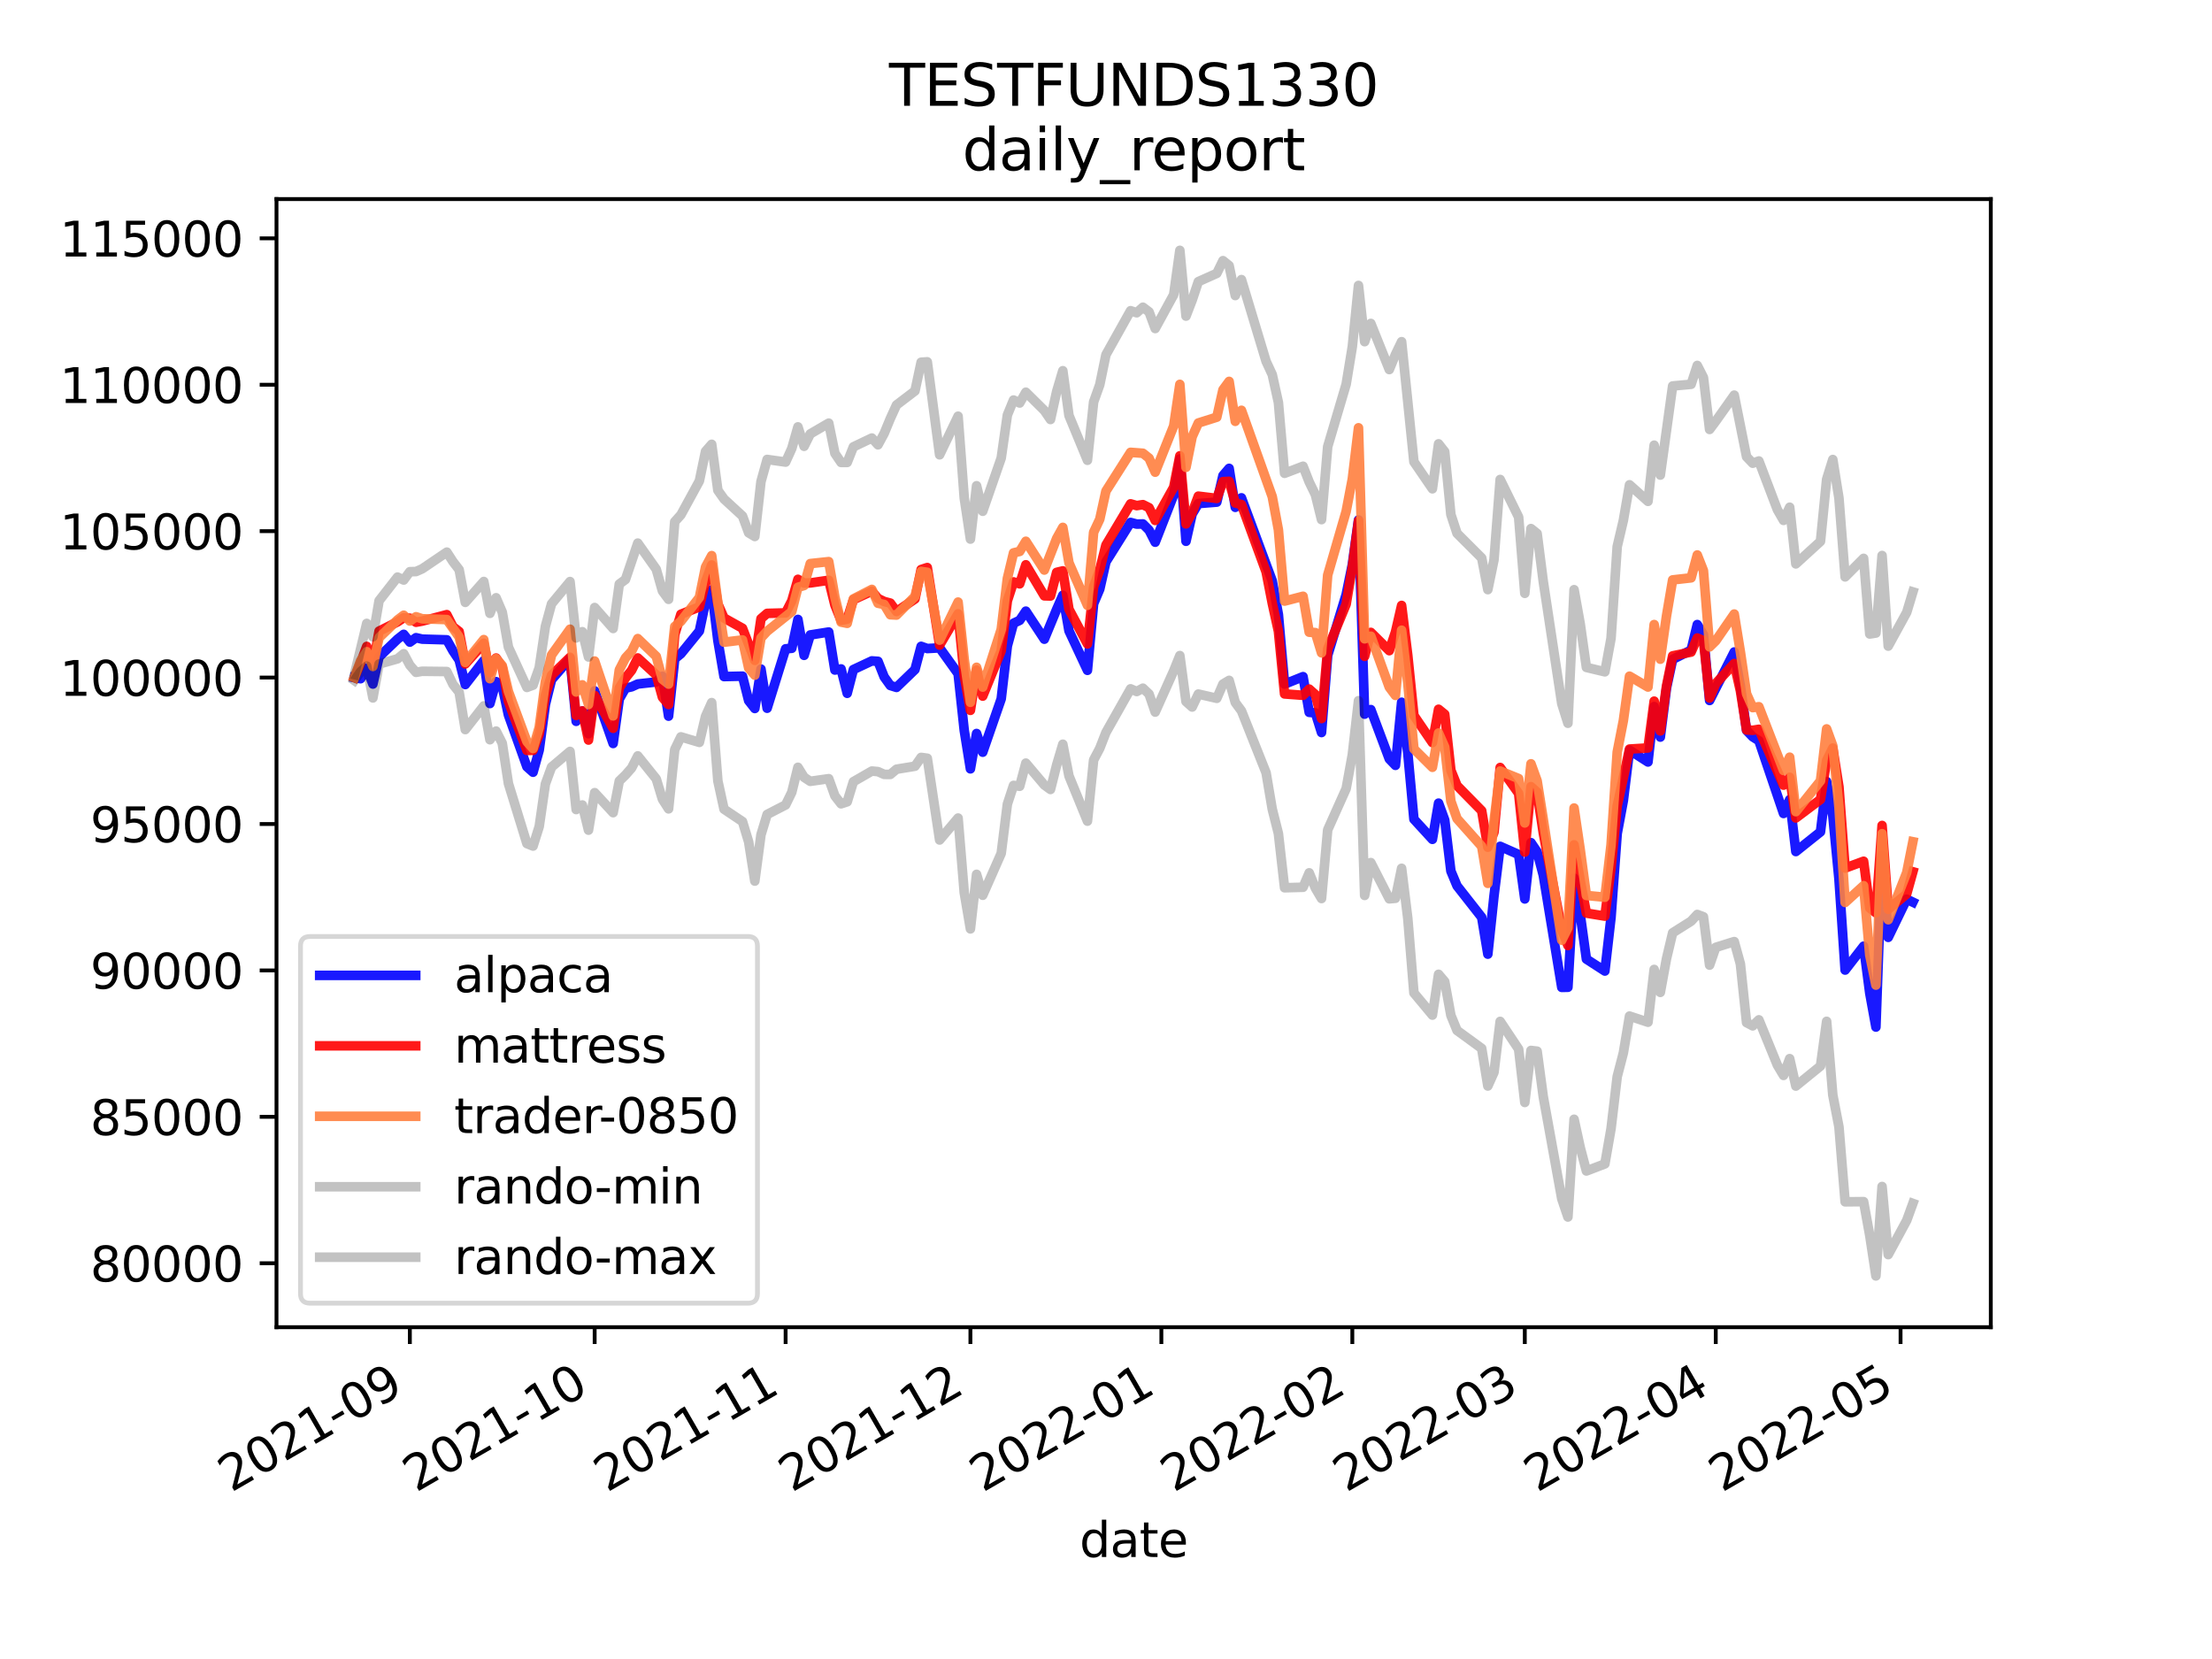 <?xml version="1.0" encoding="utf-8" standalone="no"?>
<!DOCTYPE svg PUBLIC "-//W3C//DTD SVG 1.1//EN"
  "http://www.w3.org/Graphics/SVG/1.1/DTD/svg11.dtd">
<svg height="345.6pt" version="1.1" viewBox="0 0 460.8 345.6" width="460.8pt" xmlns="http://www.w3.org/2000/svg" xmlns:xlink="http://www.w3.org/1999/xlink">
 <defs>
  <style type="text/css">*{stroke-linecap:butt;stroke-linejoin:round;}</style>
 </defs>
 <g id="figure_1">
  <g id="patch_1">
   <path d="M 0 345.6 
L 460.8 345.6 
L 460.8 0 
L 0 0 
z
" style="fill:#ffffff;"/>
  </g>
  <g id="axes_1">
   <g id="patch_2">
    <path d="M 57.6 276.48 
L 414.72 276.48 
L 414.72 41.472 
L 57.6 41.472 
z
" style="fill:#ffffff;"/>
   </g>
   <g id="matplotlib.axis_1">
    <g id="xtick_1">
     <g id="line2d_1">
      <defs>
       <path d="M 0 0 
L 0 3.5 
" id="m7f83bfa5eb" style="stroke:#000000;stroke-width:0.8;"/>
      </defs>
      <g>
       <use style="stroke:#000000;stroke-width:0.8;" x="85.382" xlink:href="#m7f83bfa5eb" y="276.48"/>
      </g>
     </g>
     <g id="text_1">
      <!-- 2021-09 -->
      <g transform="translate(48.157 310.952)rotate(-30)scale(0.1 -0.1)">
       <defs>
        <path d="M 1228 531 
L 3431 531 
L 3431 0 
L 469 0 
L 469 531 
Q 828 903 1448 1529 
Q 2069 2156 2228 2338 
Q 2531 2678 2651 2914 
Q 2772 3150 2772 3378 
Q 2772 3750 2511 3984 
Q 2250 4219 1831 4219 
Q 1534 4219 1204 4116 
Q 875 4013 500 3803 
L 500 4441 
Q 881 4594 1212 4672 
Q 1544 4750 1819 4750 
Q 2544 4750 2975 4387 
Q 3406 4025 3406 3419 
Q 3406 3131 3298 2873 
Q 3191 2616 2906 2266 
Q 2828 2175 2409 1742 
Q 1991 1309 1228 531 
z
" id="DejaVuSans-32" transform="scale(0.016)"/>
        <path d="M 2034 4250 
Q 1547 4250 1301 3770 
Q 1056 3291 1056 2328 
Q 1056 1369 1301 889 
Q 1547 409 2034 409 
Q 2525 409 2770 889 
Q 3016 1369 3016 2328 
Q 3016 3291 2770 3770 
Q 2525 4250 2034 4250 
z
M 2034 4750 
Q 2819 4750 3233 4129 
Q 3647 3509 3647 2328 
Q 3647 1150 3233 529 
Q 2819 -91 2034 -91 
Q 1250 -91 836 529 
Q 422 1150 422 2328 
Q 422 3509 836 4129 
Q 1250 4750 2034 4750 
z
" id="DejaVuSans-30" transform="scale(0.016)"/>
        <path d="M 794 531 
L 1825 531 
L 1825 4091 
L 703 3866 
L 703 4441 
L 1819 4666 
L 2450 4666 
L 2450 531 
L 3481 531 
L 3481 0 
L 794 0 
L 794 531 
z
" id="DejaVuSans-31" transform="scale(0.016)"/>
        <path d="M 313 2009 
L 1997 2009 
L 1997 1497 
L 313 1497 
L 313 2009 
z
" id="DejaVuSans-2d" transform="scale(0.016)"/>
        <path d="M 703 97 
L 703 672 
Q 941 559 1184 500 
Q 1428 441 1663 441 
Q 2288 441 2617 861 
Q 2947 1281 2994 2138 
Q 2813 1869 2534 1725 
Q 2256 1581 1919 1581 
Q 1219 1581 811 2004 
Q 403 2428 403 3163 
Q 403 3881 828 4315 
Q 1253 4750 1959 4750 
Q 2769 4750 3195 4129 
Q 3622 3509 3622 2328 
Q 3622 1225 3098 567 
Q 2575 -91 1691 -91 
Q 1453 -91 1209 -44 
Q 966 3 703 97 
z
M 1959 2075 
Q 2384 2075 2632 2365 
Q 2881 2656 2881 3163 
Q 2881 3666 2632 3958 
Q 2384 4250 1959 4250 
Q 1534 4250 1286 3958 
Q 1038 3666 1038 3163 
Q 1038 2656 1286 2365 
Q 1534 2075 1959 2075 
z
" id="DejaVuSans-39" transform="scale(0.016)"/>
       </defs>
       <use xlink:href="#DejaVuSans-32"/>
       <use x="63.623" xlink:href="#DejaVuSans-30"/>
       <use x="127.246" xlink:href="#DejaVuSans-32"/>
       <use x="190.869" xlink:href="#DejaVuSans-31"/>
       <use x="254.492" xlink:href="#DejaVuSans-2d"/>
       <use x="290.576" xlink:href="#DejaVuSans-30"/>
       <use x="354.199" xlink:href="#DejaVuSans-39"/>
      </g>
     </g>
    </g>
    <g id="xtick_2">
     <g id="line2d_2">
      <g>
       <use style="stroke:#000000;stroke-width:0.8;" x="123.878" xlink:href="#m7f83bfa5eb" y="276.48"/>
      </g>
     </g>
     <g id="text_2">
      <!-- 2021-10 -->
      <g transform="translate(86.653 310.952)rotate(-30)scale(0.1 -0.1)">
       <use xlink:href="#DejaVuSans-32"/>
       <use x="63.623" xlink:href="#DejaVuSans-30"/>
       <use x="127.246" xlink:href="#DejaVuSans-32"/>
       <use x="190.869" xlink:href="#DejaVuSans-31"/>
       <use x="254.492" xlink:href="#DejaVuSans-2d"/>
       <use x="290.576" xlink:href="#DejaVuSans-31"/>
       <use x="354.199" xlink:href="#DejaVuSans-30"/>
      </g>
     </g>
    </g>
    <g id="xtick_3">
     <g id="line2d_3">
      <g>
       <use style="stroke:#000000;stroke-width:0.8;" x="163.658" xlink:href="#m7f83bfa5eb" y="276.48"/>
      </g>
     </g>
     <g id="text_3">
      <!-- 2021-11 -->
      <g transform="translate(126.433 310.952)rotate(-30)scale(0.1 -0.1)">
       <use xlink:href="#DejaVuSans-32"/>
       <use x="63.623" xlink:href="#DejaVuSans-30"/>
       <use x="127.246" xlink:href="#DejaVuSans-32"/>
       <use x="190.869" xlink:href="#DejaVuSans-31"/>
       <use x="254.492" xlink:href="#DejaVuSans-2d"/>
       <use x="290.576" xlink:href="#DejaVuSans-31"/>
       <use x="354.199" xlink:href="#DejaVuSans-31"/>
      </g>
     </g>
    </g>
    <g id="xtick_4">
     <g id="line2d_4">
      <g>
       <use style="stroke:#000000;stroke-width:0.8;" x="202.155" xlink:href="#m7f83bfa5eb" y="276.48"/>
      </g>
     </g>
     <g id="text_4">
      <!-- 2021-12 -->
      <g transform="translate(164.93 310.952)rotate(-30)scale(0.1 -0.1)">
       <use xlink:href="#DejaVuSans-32"/>
       <use x="63.623" xlink:href="#DejaVuSans-30"/>
       <use x="127.246" xlink:href="#DejaVuSans-32"/>
       <use x="190.869" xlink:href="#DejaVuSans-31"/>
       <use x="254.492" xlink:href="#DejaVuSans-2d"/>
       <use x="290.576" xlink:href="#DejaVuSans-31"/>
       <use x="354.199" xlink:href="#DejaVuSans-32"/>
      </g>
     </g>
    </g>
    <g id="xtick_5">
     <g id="line2d_5">
      <g>
       <use style="stroke:#000000;stroke-width:0.8;" x="241.934" xlink:href="#m7f83bfa5eb" y="276.48"/>
      </g>
     </g>
     <g id="text_5">
      <!-- 2022-01 -->
      <g transform="translate(204.71 310.952)rotate(-30)scale(0.1 -0.1)">
       <use xlink:href="#DejaVuSans-32"/>
       <use x="63.623" xlink:href="#DejaVuSans-30"/>
       <use x="127.246" xlink:href="#DejaVuSans-32"/>
       <use x="190.869" xlink:href="#DejaVuSans-32"/>
       <use x="254.492" xlink:href="#DejaVuSans-2d"/>
       <use x="290.576" xlink:href="#DejaVuSans-30"/>
       <use x="354.199" xlink:href="#DejaVuSans-31"/>
      </g>
     </g>
    </g>
    <g id="xtick_6">
     <g id="line2d_6">
      <g>
       <use style="stroke:#000000;stroke-width:0.8;" x="281.714" xlink:href="#m7f83bfa5eb" y="276.48"/>
      </g>
     </g>
     <g id="text_6">
      <!-- 2022-02 -->
      <g transform="translate(244.489 310.952)rotate(-30)scale(0.1 -0.1)">
       <use xlink:href="#DejaVuSans-32"/>
       <use x="63.623" xlink:href="#DejaVuSans-30"/>
       <use x="127.246" xlink:href="#DejaVuSans-32"/>
       <use x="190.869" xlink:href="#DejaVuSans-32"/>
       <use x="254.492" xlink:href="#DejaVuSans-2d"/>
       <use x="290.576" xlink:href="#DejaVuSans-30"/>
       <use x="354.199" xlink:href="#DejaVuSans-32"/>
      </g>
     </g>
    </g>
    <g id="xtick_7">
     <g id="line2d_7">
      <g>
       <use style="stroke:#000000;stroke-width:0.8;" x="317.644" xlink:href="#m7f83bfa5eb" y="276.48"/>
      </g>
     </g>
     <g id="text_7">
      <!-- 2022-03 -->
      <g transform="translate(280.42 310.952)rotate(-30)scale(0.1 -0.1)">
       <defs>
        <path d="M 2597 2516 
Q 3050 2419 3304 2112 
Q 3559 1806 3559 1356 
Q 3559 666 3084 287 
Q 2609 -91 1734 -91 
Q 1441 -91 1130 -33 
Q 819 25 488 141 
L 488 750 
Q 750 597 1062 519 
Q 1375 441 1716 441 
Q 2309 441 2620 675 
Q 2931 909 2931 1356 
Q 2931 1769 2642 2001 
Q 2353 2234 1838 2234 
L 1294 2234 
L 1294 2753 
L 1863 2753 
Q 2328 2753 2575 2939 
Q 2822 3125 2822 3475 
Q 2822 3834 2567 4026 
Q 2313 4219 1838 4219 
Q 1578 4219 1281 4162 
Q 984 4106 628 3988 
L 628 4550 
Q 988 4650 1302 4700 
Q 1616 4750 1894 4750 
Q 2613 4750 3031 4423 
Q 3450 4097 3450 3541 
Q 3450 3153 3228 2886 
Q 3006 2619 2597 2516 
z
" id="DejaVuSans-33" transform="scale(0.016)"/>
       </defs>
       <use xlink:href="#DejaVuSans-32"/>
       <use x="63.623" xlink:href="#DejaVuSans-30"/>
       <use x="127.246" xlink:href="#DejaVuSans-32"/>
       <use x="190.869" xlink:href="#DejaVuSans-32"/>
       <use x="254.492" xlink:href="#DejaVuSans-2d"/>
       <use x="290.576" xlink:href="#DejaVuSans-30"/>
       <use x="354.199" xlink:href="#DejaVuSans-33"/>
      </g>
     </g>
    </g>
    <g id="xtick_8">
     <g id="line2d_8">
      <g>
       <use style="stroke:#000000;stroke-width:0.8;" x="357.424" xlink:href="#m7f83bfa5eb" y="276.48"/>
      </g>
     </g>
     <g id="text_8">
      <!-- 2022-04 -->
      <g transform="translate(320.199 310.952)rotate(-30)scale(0.1 -0.1)">
       <defs>
        <path d="M 2419 4116 
L 825 1625 
L 2419 1625 
L 2419 4116 
z
M 2253 4666 
L 3047 4666 
L 3047 1625 
L 3713 1625 
L 3713 1100 
L 3047 1100 
L 3047 0 
L 2419 0 
L 2419 1100 
L 313 1100 
L 313 1709 
L 2253 4666 
z
" id="DejaVuSans-34" transform="scale(0.016)"/>
       </defs>
       <use xlink:href="#DejaVuSans-32"/>
       <use x="63.623" xlink:href="#DejaVuSans-30"/>
       <use x="127.246" xlink:href="#DejaVuSans-32"/>
       <use x="190.869" xlink:href="#DejaVuSans-32"/>
       <use x="254.492" xlink:href="#DejaVuSans-2d"/>
       <use x="290.576" xlink:href="#DejaVuSans-30"/>
       <use x="354.199" xlink:href="#DejaVuSans-34"/>
      </g>
     </g>
    </g>
    <g id="xtick_9">
     <g id="line2d_9">
      <g>
       <use style="stroke:#000000;stroke-width:0.8;" x="395.921" xlink:href="#m7f83bfa5eb" y="276.48"/>
      </g>
     </g>
     <g id="text_9">
      <!-- 2022-05 -->
      <g transform="translate(358.696 310.952)rotate(-30)scale(0.1 -0.1)">
       <defs>
        <path d="M 691 4666 
L 3169 4666 
L 3169 4134 
L 1269 4134 
L 1269 2991 
Q 1406 3038 1543 3061 
Q 1681 3084 1819 3084 
Q 2600 3084 3056 2656 
Q 3513 2228 3513 1497 
Q 3513 744 3044 326 
Q 2575 -91 1722 -91 
Q 1428 -91 1123 -41 
Q 819 9 494 109 
L 494 744 
Q 775 591 1075 516 
Q 1375 441 1709 441 
Q 2250 441 2565 725 
Q 2881 1009 2881 1497 
Q 2881 1984 2565 2268 
Q 2250 2553 1709 2553 
Q 1456 2553 1204 2497 
Q 953 2441 691 2322 
L 691 4666 
z
" id="DejaVuSans-35" transform="scale(0.016)"/>
       </defs>
       <use xlink:href="#DejaVuSans-32"/>
       <use x="63.623" xlink:href="#DejaVuSans-30"/>
       <use x="127.246" xlink:href="#DejaVuSans-32"/>
       <use x="190.869" xlink:href="#DejaVuSans-32"/>
       <use x="254.492" xlink:href="#DejaVuSans-2d"/>
       <use x="290.576" xlink:href="#DejaVuSans-30"/>
       <use x="354.199" xlink:href="#DejaVuSans-35"/>
      </g>
     </g>
    </g>
    <g id="text_10">
     <!-- date -->
     <g transform="translate(224.885 324.351)scale(0.1 -0.1)">
      <defs>
       <path d="M 2906 2969 
L 2906 4863 
L 3481 4863 
L 3481 0 
L 2906 0 
L 2906 525 
Q 2725 213 2448 61 
Q 2172 -91 1784 -91 
Q 1150 -91 751 415 
Q 353 922 353 1747 
Q 353 2572 751 3078 
Q 1150 3584 1784 3584 
Q 2172 3584 2448 3432 
Q 2725 3281 2906 2969 
z
M 947 1747 
Q 947 1113 1208 752 
Q 1469 391 1925 391 
Q 2381 391 2643 752 
Q 2906 1113 2906 1747 
Q 2906 2381 2643 2742 
Q 2381 3103 1925 3103 
Q 1469 3103 1208 2742 
Q 947 2381 947 1747 
z
" id="DejaVuSans-64" transform="scale(0.016)"/>
       <path d="M 2194 1759 
Q 1497 1759 1228 1600 
Q 959 1441 959 1056 
Q 959 750 1161 570 
Q 1363 391 1709 391 
Q 2188 391 2477 730 
Q 2766 1069 2766 1631 
L 2766 1759 
L 2194 1759 
z
M 3341 1997 
L 3341 0 
L 2766 0 
L 2766 531 
Q 2569 213 2275 61 
Q 1981 -91 1556 -91 
Q 1019 -91 701 211 
Q 384 513 384 1019 
Q 384 1609 779 1909 
Q 1175 2209 1959 2209 
L 2766 2209 
L 2766 2266 
Q 2766 2663 2505 2880 
Q 2244 3097 1772 3097 
Q 1472 3097 1187 3025 
Q 903 2953 641 2809 
L 641 3341 
Q 956 3463 1253 3523 
Q 1550 3584 1831 3584 
Q 2591 3584 2966 3190 
Q 3341 2797 3341 1997 
z
" id="DejaVuSans-61" transform="scale(0.016)"/>
       <path d="M 1172 4494 
L 1172 3500 
L 2356 3500 
L 2356 3053 
L 1172 3053 
L 1172 1153 
Q 1172 725 1289 603 
Q 1406 481 1766 481 
L 2356 481 
L 2356 0 
L 1766 0 
Q 1100 0 847 248 
Q 594 497 594 1153 
L 594 3053 
L 172 3053 
L 172 3500 
L 594 3500 
L 594 4494 
L 1172 4494 
z
" id="DejaVuSans-74" transform="scale(0.016)"/>
       <path d="M 3597 1894 
L 3597 1613 
L 953 1613 
Q 991 1019 1311 708 
Q 1631 397 2203 397 
Q 2534 397 2845 478 
Q 3156 559 3463 722 
L 3463 178 
Q 3153 47 2828 -22 
Q 2503 -91 2169 -91 
Q 1331 -91 842 396 
Q 353 884 353 1716 
Q 353 2575 817 3079 
Q 1281 3584 2069 3584 
Q 2775 3584 3186 3129 
Q 3597 2675 3597 1894 
z
M 3022 2063 
Q 3016 2534 2758 2815 
Q 2500 3097 2075 3097 
Q 1594 3097 1305 2825 
Q 1016 2553 972 2059 
L 3022 2063 
z
" id="DejaVuSans-65" transform="scale(0.016)"/>
      </defs>
      <use xlink:href="#DejaVuSans-64"/>
      <use x="63.477" xlink:href="#DejaVuSans-61"/>
      <use x="124.756" xlink:href="#DejaVuSans-74"/>
      <use x="163.965" xlink:href="#DejaVuSans-65"/>
     </g>
    </g>
   </g>
   <g id="matplotlib.axis_2">
    <g id="ytick_1">
     <g id="line2d_10">
      <defs>
       <path d="M 0 0 
L -3.5 0 
" id="m929c449057" style="stroke:#000000;stroke-width:0.8;"/>
      </defs>
      <g>
       <use style="stroke:#000000;stroke-width:0.8;" x="57.6" xlink:href="#m929c449057" y="263.158"/>
      </g>
     </g>
     <g id="text_11">
      <!-- 80000 -->
      <g transform="translate(18.788 266.957)scale(0.1 -0.1)">
       <defs>
        <path d="M 2034 2216 
Q 1584 2216 1326 1975 
Q 1069 1734 1069 1313 
Q 1069 891 1326 650 
Q 1584 409 2034 409 
Q 2484 409 2743 651 
Q 3003 894 3003 1313 
Q 3003 1734 2745 1975 
Q 2488 2216 2034 2216 
z
M 1403 2484 
Q 997 2584 770 2862 
Q 544 3141 544 3541 
Q 544 4100 942 4425 
Q 1341 4750 2034 4750 
Q 2731 4750 3128 4425 
Q 3525 4100 3525 3541 
Q 3525 3141 3298 2862 
Q 3072 2584 2669 2484 
Q 3125 2378 3379 2068 
Q 3634 1759 3634 1313 
Q 3634 634 3220 271 
Q 2806 -91 2034 -91 
Q 1263 -91 848 271 
Q 434 634 434 1313 
Q 434 1759 690 2068 
Q 947 2378 1403 2484 
z
M 1172 3481 
Q 1172 3119 1398 2916 
Q 1625 2713 2034 2713 
Q 2441 2713 2670 2916 
Q 2900 3119 2900 3481 
Q 2900 3844 2670 4047 
Q 2441 4250 2034 4250 
Q 1625 4250 1398 4047 
Q 1172 3844 1172 3481 
z
" id="DejaVuSans-38" transform="scale(0.016)"/>
       </defs>
       <use xlink:href="#DejaVuSans-38"/>
       <use x="63.623" xlink:href="#DejaVuSans-30"/>
       <use x="127.246" xlink:href="#DejaVuSans-30"/>
       <use x="190.869" xlink:href="#DejaVuSans-30"/>
       <use x="254.492" xlink:href="#DejaVuSans-30"/>
      </g>
     </g>
    </g>
    <g id="ytick_2">
     <g id="line2d_11">
      <g>
       <use style="stroke:#000000;stroke-width:0.8;" x="57.6" xlink:href="#m929c449057" y="232.656"/>
      </g>
     </g>
     <g id="text_12">
      <!-- 85000 -->
      <g transform="translate(18.788 236.455)scale(0.1 -0.1)">
       <use xlink:href="#DejaVuSans-38"/>
       <use x="63.623" xlink:href="#DejaVuSans-35"/>
       <use x="127.246" xlink:href="#DejaVuSans-30"/>
       <use x="190.869" xlink:href="#DejaVuSans-30"/>
       <use x="254.492" xlink:href="#DejaVuSans-30"/>
      </g>
     </g>
    </g>
    <g id="ytick_3">
     <g id="line2d_12">
      <g>
       <use style="stroke:#000000;stroke-width:0.8;" x="57.6" xlink:href="#m929c449057" y="202.154"/>
      </g>
     </g>
     <g id="text_13">
      <!-- 90000 -->
      <g transform="translate(18.788 205.954)scale(0.1 -0.1)">
       <use xlink:href="#DejaVuSans-39"/>
       <use x="63.623" xlink:href="#DejaVuSans-30"/>
       <use x="127.246" xlink:href="#DejaVuSans-30"/>
       <use x="190.869" xlink:href="#DejaVuSans-30"/>
       <use x="254.492" xlink:href="#DejaVuSans-30"/>
      </g>
     </g>
    </g>
    <g id="ytick_4">
     <g id="line2d_13">
      <g>
       <use style="stroke:#000000;stroke-width:0.8;" x="57.6" xlink:href="#m929c449057" y="171.652"/>
      </g>
     </g>
     <g id="text_14">
      <!-- 95000 -->
      <g transform="translate(18.788 175.452)scale(0.1 -0.1)">
       <use xlink:href="#DejaVuSans-39"/>
       <use x="63.623" xlink:href="#DejaVuSans-35"/>
       <use x="127.246" xlink:href="#DejaVuSans-30"/>
       <use x="190.869" xlink:href="#DejaVuSans-30"/>
       <use x="254.492" xlink:href="#DejaVuSans-30"/>
      </g>
     </g>
    </g>
    <g id="ytick_5">
     <g id="line2d_14">
      <g>
       <use style="stroke:#000000;stroke-width:0.8;" x="57.6" xlink:href="#m929c449057" y="141.151"/>
      </g>
     </g>
     <g id="text_15">
      <!-- 100000 -->
      <g transform="translate(12.425 144.95)scale(0.1 -0.1)">
       <use xlink:href="#DejaVuSans-31"/>
       <use x="63.623" xlink:href="#DejaVuSans-30"/>
       <use x="127.246" xlink:href="#DejaVuSans-30"/>
       <use x="190.869" xlink:href="#DejaVuSans-30"/>
       <use x="254.492" xlink:href="#DejaVuSans-30"/>
       <use x="318.115" xlink:href="#DejaVuSans-30"/>
      </g>
     </g>
    </g>
    <g id="ytick_6">
     <g id="line2d_15">
      <g>
       <use style="stroke:#000000;stroke-width:0.8;" x="57.6" xlink:href="#m929c449057" y="110.649"/>
      </g>
     </g>
     <g id="text_16">
      <!-- 105000 -->
      <g transform="translate(12.425 114.448)scale(0.1 -0.1)">
       <use xlink:href="#DejaVuSans-31"/>
       <use x="63.623" xlink:href="#DejaVuSans-30"/>
       <use x="127.246" xlink:href="#DejaVuSans-35"/>
       <use x="190.869" xlink:href="#DejaVuSans-30"/>
       <use x="254.492" xlink:href="#DejaVuSans-30"/>
       <use x="318.115" xlink:href="#DejaVuSans-30"/>
      </g>
     </g>
    </g>
    <g id="ytick_7">
     <g id="line2d_16">
      <g>
       <use style="stroke:#000000;stroke-width:0.8;" x="57.6" xlink:href="#m929c449057" y="80.147"/>
      </g>
     </g>
     <g id="text_17">
      <!-- 110000 -->
      <g transform="translate(12.425 83.946)scale(0.1 -0.1)">
       <use xlink:href="#DejaVuSans-31"/>
       <use x="63.623" xlink:href="#DejaVuSans-31"/>
       <use x="127.246" xlink:href="#DejaVuSans-30"/>
       <use x="190.869" xlink:href="#DejaVuSans-30"/>
       <use x="254.492" xlink:href="#DejaVuSans-30"/>
       <use x="318.115" xlink:href="#DejaVuSans-30"/>
      </g>
     </g>
    </g>
    <g id="ytick_8">
     <g id="line2d_17">
      <g>
       <use style="stroke:#000000;stroke-width:0.8;" x="57.6" xlink:href="#m929c449057" y="49.645"/>
      </g>
     </g>
     <g id="text_18">
      <!-- 115000 -->
      <g transform="translate(12.425 53.444)scale(0.1 -0.1)">
       <use xlink:href="#DejaVuSans-31"/>
       <use x="63.623" xlink:href="#DejaVuSans-31"/>
       <use x="127.246" xlink:href="#DejaVuSans-35"/>
       <use x="190.869" xlink:href="#DejaVuSans-30"/>
       <use x="254.492" xlink:href="#DejaVuSans-30"/>
       <use x="318.115" xlink:href="#DejaVuSans-30"/>
      </g>
     </g>
    </g>
   </g>
   <g id="line2d_18">
    <path clip-path="url(#p1eee1569ca)" d="M 73.833 141.151 
L 75.116 141.386 
L 76.399 139.198 
L 77.682 142.492 
L 78.966 136.84 
L 82.815 133.148 
L 84.098 132.145 
L 85.382 133.766 
L 86.665 132.842 
L 87.948 133.142 
L 93.081 133.288 
L 94.364 135.592 
L 95.647 137.499 
L 96.931 142.6 
L 100.78 137.631 
L 102.064 146.559 
L 103.347 141.997 
L 104.63 142.991 
L 105.913 148.934 
L 109.763 159.725 
L 111.046 160.868 
L 112.329 156.255 
L 113.613 146.754 
L 114.896 141.601 
L 118.745 137.162 
L 120.029 150.265 
L 121.312 148.114 
L 122.595 152.852 
L 123.878 143.916 
L 127.728 154.881 
L 129.011 145.614 
L 130.294 143.362 
L 131.578 143.078 
L 132.861 142.492 
L 136.71 142.064 
L 137.994 140.881 
L 139.277 149.187 
L 140.56 137.239 
L 141.843 136.191 
L 145.693 131.453 
L 146.976 125.406 
L 148.259 122.89 
L 149.543 133.436 
L 150.826 140.94 
L 154.676 140.855 
L 155.959 145.958 
L 157.242 147.59 
L 158.525 139.38 
L 159.808 147.537 
L 163.658 135.161 
L 164.941 135.051 
L 166.225 129.039 
L 167.508 136.518 
L 168.791 132.273 
L 172.641 131.659 
L 173.924 139.578 
L 175.207 139.348 
L 176.49 144.428 
L 177.774 139.483 
L 181.623 137.678 
L 182.906 137.768 
L 184.19 141.018 
L 185.473 142.8 
L 186.756 143.199 
L 190.606 139.482 
L 191.889 134.645 
L 193.172 135.102 
L 195.739 134.965 
L 199.588 140.335 
L 200.871 152.18 
L 202.155 160.163 
L 203.438 152.802 
L 204.721 156.695 
L 208.571 145.581 
L 209.854 134.557 
L 211.137 129.837 
L 212.42 129.226 
L 213.704 127.314 
L 217.553 133.154 
L 220.12 126.937 
L 221.403 124.001 
L 222.686 131.409 
L 226.536 139.638 
L 227.819 125.761 
L 229.102 122.719 
L 230.386 117.033 
L 235.518 108.835 
L 236.802 109.18 
L 238.085 109.147 
L 239.368 110.439 
L 240.651 112.954 
L 244.501 103.111 
L 245.784 95.603 
L 247.067 112.758 
L 248.351 107.072 
L 249.634 104.907 
L 253.483 104.597 
L 254.767 99.068 
L 256.05 97.57 
L 257.333 105.684 
L 258.616 103.707 
L 265.032 121.006 
L 266.316 128.037 
L 267.599 142.509 
L 271.449 140.958 
L 272.732 148.393 
L 274.015 148.501 
L 275.298 152.598 
L 276.581 136.537 
L 280.431 123.847 
L 281.714 117.606 
L 282.998 108.313 
L 284.281 148.772 
L 285.564 147.82 
L 289.414 158.097 
L 290.697 159.436 
L 291.98 146.292 
L 293.263 156.817 
L 294.546 170.657 
L 298.396 174.848 
L 299.679 167.31 
L 300.963 170.831 
L 302.246 181.456 
L 303.529 184.541 
L 308.662 191.083 
L 309.945 198.765 
L 311.228 186.645 
L 312.512 176.309 
L 316.361 178.015 
L 317.644 187.266 
L 318.928 175.54 
L 320.211 177.443 
L 321.494 182.333 
L 325.344 205.693 
L 326.627 205.664 
L 327.91 182.936 
L 329.193 190.502 
L 330.477 199.796 
L 334.326 202.283 
L 335.61 191.096 
L 336.893 173.652 
L 338.176 166.764 
L 339.459 156.271 
L 343.309 158.734 
L 344.592 147.19 
L 345.875 153.546 
L 347.158 143.353 
L 348.442 137.363 
L 352.291 135.418 
L 353.575 130.109 
L 354.858 132.206 
L 356.141 145.925 
L 361.274 135.817 
L 362.557 142.925 
L 363.84 152.146 
L 365.124 153.49 
L 366.407 154.3 
L 371.54 169.46 
L 372.823 166.577 
L 374.106 177.393 
L 379.239 173.292 
L 380.522 162.807 
L 381.805 169.934 
L 383.089 183.129 
L 384.372 202.08 
L 388.222 197.108 
L 389.505 206.902 
L 390.788 213.955 
L 392.071 178.153 
L 393.354 195.268 
L 397.204 187.312 
L 398.487 187.935 
L 398.487 187.935 
" style="fill:none;stroke:#0000ff;stroke-linecap:square;stroke-opacity:0.9;stroke-width:2;"/>
   </g>
   <g id="line2d_19">
    <path clip-path="url(#p1eee1569ca)" d="M 73.833 141.151 
L 75.116 138.126 
L 76.399 134.657 
L 77.682 138.57 
L 78.966 131.475 
L 82.815 129.542 
L 84.098 128.695 
L 85.382 128.782 
L 86.665 129.623 
L 87.948 129.389 
L 93.081 128.041 
L 94.364 130.574 
L 95.647 131.557 
L 96.931 138.309 
L 100.78 134.015 
L 102.064 140.119 
L 103.347 137.08 
L 104.63 138.934 
L 105.913 146.156 
L 109.763 156.329 
L 111.046 156.31 
L 112.329 152.933 
L 113.613 144.85 
L 114.896 140.671 
L 118.745 136.923 
L 120.029 149.03 
L 121.312 148.095 
L 122.595 154.165 
L 123.878 144.881 
L 127.728 151.713 
L 129.011 143.339 
L 130.294 141.24 
L 131.578 139.632 
L 132.861 137.065 
L 136.71 140.597 
L 137.994 145.251 
L 139.277 146.766 
L 140.56 132.187 
L 141.843 127.961 
L 145.693 126.43 
L 146.976 121.178 
L 148.259 117.705 
L 149.543 125.791 
L 150.826 128.739 
L 154.676 130.88 
L 157.242 137.559 
L 158.525 128.885 
L 159.808 127.779 
L 163.658 127.676 
L 164.941 125.177 
L 166.225 120.682 
L 167.508 121.466 
L 168.791 121.438 
L 172.641 120.874 
L 173.924 126.039 
L 175.207 129.249 
L 176.49 128.975 
L 177.774 124.924 
L 181.623 123.152 
L 182.906 124.675 
L 184.19 125.298 
L 185.473 125.637 
L 186.756 127.383 
L 190.606 124.776 
L 191.889 118.649 
L 193.172 118.233 
L 195.739 134.393 
L 199.588 127.873 
L 200.871 140.769 
L 202.155 147.977 
L 203.438 139.613 
L 204.721 145.012 
L 208.571 135.582 
L 209.854 125.172 
L 211.137 121.22 
L 212.42 121.623 
L 213.704 117.656 
L 217.553 124.122 
L 218.837 124.157 
L 220.12 119.234 
L 221.403 118.924 
L 222.686 126.93 
L 226.536 134.142 
L 227.819 122.248 
L 229.102 118.666 
L 230.386 113.553 
L 235.518 104.96 
L 236.802 105.327 
L 238.085 105.126 
L 239.368 105.762 
L 240.651 108.412 
L 244.501 101.508 
L 245.784 94.955 
L 247.067 109.136 
L 248.351 106.766 
L 249.634 103.359 
L 253.483 103.83 
L 254.767 100.337 
L 256.05 100.276 
L 257.333 104.772 
L 258.616 105.109 
L 263.749 119.12 
L 265.032 125.668 
L 266.316 131.508 
L 267.599 144.559 
L 271.449 144.845 
L 272.732 143.549 
L 274.015 144.698 
L 275.298 149.686 
L 276.581 135.167 
L 280.431 125.86 
L 281.714 118.11 
L 282.998 108.509 
L 284.281 136.727 
L 285.564 131.737 
L 289.414 135.543 
L 290.697 131.692 
L 291.98 126.126 
L 293.263 136.513 
L 294.546 149.061 
L 298.396 154.698 
L 299.679 147.752 
L 300.963 148.799 
L 302.246 160.476 
L 303.529 163.659 
L 308.662 168.888 
L 309.945 176.484 
L 311.228 173.37 
L 312.512 159.883 
L 316.361 165.28 
L 317.644 177.509 
L 318.928 163.878 
L 320.211 165.04 
L 321.494 173.554 
L 325.344 193.665 
L 326.627 196.965 
L 327.91 176.005 
L 329.193 183.449 
L 330.477 190.217 
L 334.326 190.846 
L 335.61 180.831 
L 336.893 167.887 
L 339.459 156.041 
L 343.309 155.81 
L 344.592 146.062 
L 345.875 152.264 
L 347.158 142.928 
L 348.442 136.629 
L 352.291 135.839 
L 353.575 132.91 
L 354.858 133.45 
L 356.141 145.4 
L 357.424 142.394 
L 361.274 138.229 
L 362.557 143.929 
L 363.84 152.063 
L 365.124 152.134 
L 366.407 151.922 
L 371.54 163.559 
L 372.823 161.931 
L 374.106 170.395 
L 379.239 166.54 
L 380.522 158.412 
L 381.805 155.84 
L 383.089 163.931 
L 384.372 180.838 
L 388.222 179.414 
L 389.505 189.153 
L 390.788 190.155 
L 392.071 171.96 
L 393.354 189.425 
L 397.204 186.219 
L 398.487 181.607 
L 398.487 181.607 
" style="fill:none;stroke:#ff0000;stroke-linecap:square;stroke-opacity:0.9;stroke-width:2;"/>
   </g>
   <g id="line2d_20">
    <path clip-path="url(#p1eee1569ca)" d="M 73.833 141.151 
L 75.116 137.67 
L 76.399 135.761 
L 77.682 138.839 
L 78.966 132.846 
L 82.815 129.138 
L 84.098 128.164 
L 85.382 129.372 
L 86.665 128.482 
L 87.948 128.9 
L 93.081 129.072 
L 95.647 132.701 
L 96.931 138.001 
L 100.78 133.242 
L 102.064 141.378 
L 103.347 137.189 
L 104.63 138.668 
L 105.913 144.062 
L 109.763 154.495 
L 111.046 155.935 
L 112.329 151.536 
L 113.613 142.003 
L 114.896 136.449 
L 118.745 131.075 
L 120.029 144.155 
L 121.312 142.668 
L 122.595 146.766 
L 123.878 137.711 
L 127.728 149.128 
L 129.011 139.557 
L 130.294 137.061 
L 131.578 135.661 
L 132.861 133.031 
L 136.71 136.737 
L 137.994 141.503 
L 139.277 142.507 
L 140.56 130.517 
L 141.843 129.424 
L 145.693 124.459 
L 146.976 118.136 
L 148.259 115.746 
L 149.543 125.559 
L 150.826 133.783 
L 154.676 133.311 
L 155.959 139.145 
L 157.242 140.648 
L 158.525 132.892 
L 159.808 131.496 
L 164.941 127.406 
L 166.225 122.345 
L 167.508 121.968 
L 168.791 117.408 
L 172.641 116.998 
L 173.924 124.394 
L 175.207 129.594 
L 176.49 129.851 
L 177.774 124.765 
L 181.623 122.784 
L 182.906 125.668 
L 184.19 125.927 
L 185.473 128.06 
L 186.756 128.128 
L 190.606 124.246 
L 191.889 119.043 
L 193.172 119.225 
L 195.739 133.348 
L 199.588 125.424 
L 200.871 137.437 
L 202.155 146.301 
L 203.438 139.011 
L 204.721 143.131 
L 208.571 131.111 
L 209.854 120.499 
L 211.137 115.174 
L 212.42 114.873 
L 213.704 112.756 
L 217.553 118.748 
L 220.12 112.167 
L 221.403 109.863 
L 222.686 117.252 
L 226.536 126.094 
L 227.819 110.889 
L 229.102 108.156 
L 230.386 102.307 
L 235.518 94.232 
L 238.085 94.422 
L 239.368 95.445 
L 240.651 98.364 
L 244.501 88.734 
L 245.784 80.071 
L 247.067 97.356 
L 248.351 90.969 
L 249.634 88.12 
L 253.483 86.903 
L 254.767 81.198 
L 256.05 79.455 
L 257.333 87.768 
L 258.616 85.475 
L 265.032 103.463 
L 266.316 110.382 
L 267.599 125.219 
L 271.449 124.215 
L 272.732 131.697 
L 274.015 131.785 
L 275.298 135.998 
L 276.581 119.811 
L 280.431 106.514 
L 281.714 99.777 
L 282.998 89.118 
L 284.281 133.079 
L 285.564 132.538 
L 289.414 143.152 
L 290.697 144.863 
L 291.98 131.289 
L 293.263 142.222 
L 294.546 156.018 
L 298.396 159.841 
L 299.679 152.707 
L 300.963 155.637 
L 302.246 166.915 
L 303.529 170.538 
L 308.662 176.296 
L 309.945 184.017 
L 311.228 171.076 
L 312.512 160.624 
L 316.361 162.189 
L 317.644 171.429 
L 318.928 159.115 
L 320.211 162.655 
L 321.494 170.728 
L 325.344 195.856 
L 326.627 193.297 
L 327.91 168.329 
L 329.193 177.02 
L 330.477 186.539 
L 334.326 186.904 
L 335.61 176.006 
L 336.893 156.679 
L 338.176 150.115 
L 339.459 140.861 
L 343.309 143.121 
L 344.592 130.106 
L 345.875 137.323 
L 347.158 128.333 
L 348.442 120.807 
L 352.291 120.373 
L 353.575 115.612 
L 354.858 118.876 
L 356.141 134.757 
L 357.424 133.495 
L 361.274 127.917 
L 362.557 135.815 
L 363.84 144.527 
L 365.124 147.409 
L 366.407 147.225 
L 371.54 160.5 
L 372.823 157.738 
L 374.106 169.083 
L 379.239 162.669 
L 380.522 151.849 
L 381.805 155.369 
L 383.089 168.137 
L 384.372 187.999 
L 388.222 184.5 
L 389.505 198.95 
L 390.788 205.211 
L 392.071 173.681 
L 393.354 191.592 
L 397.204 181.772 
L 398.487 175.348 
L 398.487 175.348 
" style="fill:none;stroke:#ff8040;stroke-linecap:square;stroke-opacity:0.9;stroke-width:2;"/>
   </g>
   <g id="line2d_21">
    <path clip-path="url(#p1eee1569ca)" d="M 73.833 141.761 
L 75.116 139.939 
L 76.399 138.757 
L 77.682 145.394 
L 78.966 138.331 
L 82.815 137.241 
L 84.098 136.182 
L 85.382 138.58 
L 86.665 140.058 
L 87.948 139.837 
L 93.081 139.894 
L 94.364 142.579 
L 95.647 144.197 
L 96.931 151.983 
L 100.78 147.049 
L 102.064 154.098 
L 103.347 152.299 
L 104.63 154.827 
L 105.913 163.212 
L 109.763 175.73 
L 111.046 176.249 
L 112.329 172.174 
L 113.613 163.321 
L 114.896 159.793 
L 118.745 156.537 
L 120.029 168.645 
L 121.312 167.693 
L 122.595 172.936 
L 123.878 165.125 
L 127.728 169.294 
L 129.011 162.696 
L 130.294 161.449 
L 131.578 159.985 
L 132.861 157.465 
L 136.71 162.26 
L 137.994 166.489 
L 139.277 168.5 
L 140.56 156.144 
L 141.843 153.5 
L 145.693 154.651 
L 146.976 149.228 
L 148.259 146.365 
L 149.543 162.675 
L 150.826 168.562 
L 154.676 171.146 
L 155.959 175.38 
L 157.242 183.547 
L 158.525 173.891 
L 159.808 169.666 
L 163.658 167.681 
L 164.941 165.042 
L 166.225 159.846 
L 167.508 161.919 
L 168.791 162.764 
L 172.641 162.215 
L 173.924 165.795 
L 175.207 167.446 
L 176.49 167.025 
L 177.774 162.843 
L 181.623 160.624 
L 182.906 160.745 
L 184.19 161.317 
L 185.473 161.324 
L 186.756 160.247 
L 190.606 159.614 
L 191.889 157.785 
L 193.172 157.961 
L 195.739 174.983 
L 199.588 170.414 
L 200.871 185.967 
L 202.155 193.505 
L 203.438 182.143 
L 204.721 186.5 
L 208.571 177.772 
L 209.854 167.514 
L 211.137 163.616 
L 212.42 163.793 
L 213.704 158.971 
L 217.553 163.525 
L 218.837 164.457 
L 220.12 159.366 
L 221.403 155.037 
L 222.686 161.643 
L 226.536 171.059 
L 227.819 158.323 
L 229.102 155.885 
L 230.386 152.59 
L 235.518 143.497 
L 236.802 144.056 
L 238.085 143.364 
L 239.368 144.58 
L 240.651 148.342 
L 244.501 139.75 
L 245.784 136.565 
L 247.067 146.146 
L 248.351 147.281 
L 249.634 144.586 
L 253.483 145.472 
L 254.767 142.505 
L 256.05 141.735 
L 257.333 146.345 
L 258.616 148.077 
L 263.749 160.976 
L 265.032 168.554 
L 266.316 173.647 
L 267.599 184.935 
L 271.449 184.831 
L 272.732 181.825 
L 274.015 185.005 
L 275.298 187.178 
L 276.581 172.875 
L 280.431 164.279 
L 281.714 157.225 
L 282.998 145.969 
L 284.281 186.534 
L 285.564 179.694 
L 289.414 187.238 
L 290.697 187.126 
L 291.98 180.884 
L 293.263 191.277 
L 294.546 206.846 
L 298.396 211.464 
L 299.679 202.967 
L 300.963 204.483 
L 302.246 211.515 
L 303.529 214.657 
L 308.662 218.402 
L 309.945 226.232 
L 311.228 223.38 
L 312.512 212.775 
L 316.361 218.556 
L 317.644 229.663 
L 318.928 218.83 
L 320.211 218.986 
L 321.494 228.479 
L 325.344 249.724 
L 326.627 253.523 
L 327.91 233.168 
L 329.193 239.062 
L 330.477 243.934 
L 334.326 242.46 
L 335.61 235.125 
L 336.893 224.282 
L 338.176 219.335 
L 339.459 211.666 
L 343.309 212.945 
L 344.592 201.951 
L 345.875 206.729 
L 347.158 199.732 
L 348.442 194.326 
L 352.291 191.896 
L 353.575 190.498 
L 354.858 190.987 
L 356.141 201.051 
L 357.424 197.353 
L 361.274 196.148 
L 362.557 200.808 
L 363.84 213.025 
L 365.124 213.704 
L 366.407 212.452 
L 370.256 221.876 
L 371.54 224.027 
L 372.823 220.536 
L 374.106 226.246 
L 379.239 222.08 
L 380.522 212.763 
L 381.805 228.104 
L 383.089 234.758 
L 384.372 250.36 
L 388.222 250.324 
L 389.505 257.38 
L 390.788 265.798 
L 392.071 247.17 
L 393.354 261.357 
L 397.204 254.234 
L 398.487 250.699 
L 398.487 250.699 
" style="fill:none;stroke:#0d0d0d;stroke-linecap:square;stroke-opacity:0.25;stroke-width:2;"/>
   </g>
   <g id="line2d_22">
    <path clip-path="url(#p1eee1569ca)" d="M 73.833 140.54 
L 76.399 129.866 
L 77.682 132.657 
L 78.966 125.149 
L 82.815 120.22 
L 84.098 120.831 
L 85.382 119.093 
L 86.665 119.065 
L 87.948 118.494 
L 93.081 115.022 
L 94.364 117.003 
L 95.647 118.674 
L 96.931 125.482 
L 100.78 121.137 
L 102.064 127.771 
L 103.347 124.525 
L 104.63 127.528 
L 105.913 134.81 
L 109.763 143.202 
L 111.046 142.724 
L 112.329 139.103 
L 113.613 130.502 
L 114.896 125.791 
L 118.745 121.148 
L 120.029 132.89 
L 121.312 131.599 
L 122.595 136.858 
L 123.878 126.559 
L 127.728 130.924 
L 129.011 121.674 
L 130.294 120.723 
L 132.861 113.14 
L 136.71 118.584 
L 137.994 123.117 
L 139.277 124.85 
L 140.56 108.685 
L 141.843 107.254 
L 145.693 100.198 
L 146.976 94.033 
L 148.259 92.558 
L 149.543 102.138 
L 150.826 103.951 
L 154.676 107.499 
L 155.959 110.991 
L 157.242 111.76 
L 158.525 100.325 
L 159.808 95.713 
L 163.658 96.258 
L 164.941 93.432 
L 166.225 88.927 
L 167.508 92.97 
L 168.791 90.389 
L 172.641 88.145 
L 173.924 94.435 
L 175.207 96.331 
L 176.49 96.332 
L 177.774 93.088 
L 181.623 91.25 
L 182.906 92.662 
L 184.19 90.288 
L 185.473 87.182 
L 186.756 84.372 
L 190.606 81.441 
L 191.889 75.463 
L 193.172 75.376 
L 195.739 94.743 
L 199.588 86.703 
L 200.871 103.762 
L 202.155 112.301 
L 203.438 101.194 
L 204.721 106.503 
L 208.571 95.419 
L 209.854 86.461 
L 211.137 83.334 
L 212.42 83.952 
L 213.704 81.706 
L 217.553 85.508 
L 218.837 87.388 
L 220.12 81.561 
L 221.403 77.229 
L 222.686 86.558 
L 226.536 95.883 
L 227.819 83.738 
L 229.102 80.139 
L 230.386 73.902 
L 235.518 64.727 
L 236.802 65.156 
L 238.085 64.001 
L 239.368 64.966 
L 240.651 68.438 
L 244.501 61.389 
L 245.784 52.154 
L 247.067 65.849 
L 248.351 62.524 
L 249.634 58.67 
L 253.483 56.946 
L 254.767 54.301 
L 256.05 55.346 
L 257.333 61.567 
L 258.616 58.246 
L 263.749 75.266 
L 265.032 78.034 
L 266.316 83.849 
L 267.599 98.599 
L 271.449 97.127 
L 272.732 100.406 
L 274.015 103.044 
L 275.298 108.246 
L 276.581 93.053 
L 280.431 80.038 
L 281.714 72.222 
L 282.998 59.466 
L 284.281 71.175 
L 285.564 67.374 
L 289.414 76.983 
L 290.697 73.853 
L 291.98 71.181 
L 294.546 96.204 
L 298.396 101.825 
L 299.679 92.458 
L 300.963 94.102 
L 302.246 107.189 
L 303.529 111.105 
L 308.662 116.232 
L 309.945 122.83 
L 311.228 116.615 
L 312.512 99.883 
L 316.361 107.725 
L 317.644 123.602 
L 318.928 110.114 
L 320.211 111.14 
L 321.494 121.147 
L 325.344 146.583 
L 326.627 150.663 
L 327.91 122.846 
L 329.193 129.982 
L 330.477 139.033 
L 334.326 139.953 
L 335.61 132.978 
L 336.893 113.865 
L 338.176 108.407 
L 339.459 100.993 
L 343.309 104.44 
L 344.592 92.74 
L 345.875 98.967 
L 348.442 80.407 
L 352.291 80.054 
L 353.575 76.129 
L 354.858 78.652 
L 356.141 89.461 
L 357.424 87.743 
L 361.274 82.315 
L 363.84 95.147 
L 365.124 96.493 
L 366.407 96.034 
L 370.256 106.169 
L 371.54 108.406 
L 372.823 105.666 
L 374.106 117.468 
L 379.239 112.78 
L 380.522 99.856 
L 381.805 95.728 
L 383.089 103.778 
L 384.372 120.179 
L 388.222 116.316 
L 389.505 132.074 
L 390.788 131.871 
L 392.071 115.722 
L 393.354 134.597 
L 397.204 127.568 
L 398.487 123.31 
L 398.487 123.31 
" style="fill:none;stroke:#0d0d0d;stroke-linecap:square;stroke-opacity:0.25;stroke-width:2;"/>
   </g>
   <g id="patch_3">
    <path d="M 57.6 276.48 
L 57.6 41.472 
" style="fill:none;stroke:#000000;stroke-linecap:square;stroke-linejoin:miter;stroke-width:0.8;"/>
   </g>
   <g id="patch_4">
    <path d="M 414.72 276.48 
L 414.72 41.472 
" style="fill:none;stroke:#000000;stroke-linecap:square;stroke-linejoin:miter;stroke-width:0.8;"/>
   </g>
   <g id="patch_5">
    <path d="M 57.6 276.48 
L 414.72 276.48 
" style="fill:none;stroke:#000000;stroke-linecap:square;stroke-linejoin:miter;stroke-width:0.8;"/>
   </g>
   <g id="patch_6">
    <path d="M 57.6 41.472 
L 414.72 41.472 
" style="fill:none;stroke:#000000;stroke-linecap:square;stroke-linejoin:miter;stroke-width:0.8;"/>
   </g>
   <g id="text_19">
    <!-- TESTFUNDS1330 -->
    <g transform="translate(185.2 22.035)scale(0.12 -0.12)">
     <defs>
      <path d="M -19 4666 
L 3928 4666 
L 3928 4134 
L 2272 4134 
L 2272 0 
L 1638 0 
L 1638 4134 
L -19 4134 
L -19 4666 
z
" id="DejaVuSans-54" transform="scale(0.016)"/>
      <path d="M 628 4666 
L 3578 4666 
L 3578 4134 
L 1259 4134 
L 1259 2753 
L 3481 2753 
L 3481 2222 
L 1259 2222 
L 1259 531 
L 3634 531 
L 3634 0 
L 628 0 
L 628 4666 
z
" id="DejaVuSans-45" transform="scale(0.016)"/>
      <path d="M 3425 4513 
L 3425 3897 
Q 3066 4069 2747 4153 
Q 2428 4238 2131 4238 
Q 1616 4238 1336 4038 
Q 1056 3838 1056 3469 
Q 1056 3159 1242 3001 
Q 1428 2844 1947 2747 
L 2328 2669 
Q 3034 2534 3370 2195 
Q 3706 1856 3706 1288 
Q 3706 609 3251 259 
Q 2797 -91 1919 -91 
Q 1588 -91 1214 -16 
Q 841 59 441 206 
L 441 856 
Q 825 641 1194 531 
Q 1563 422 1919 422 
Q 2459 422 2753 634 
Q 3047 847 3047 1241 
Q 3047 1584 2836 1778 
Q 2625 1972 2144 2069 
L 1759 2144 
Q 1053 2284 737 2584 
Q 422 2884 422 3419 
Q 422 4038 858 4394 
Q 1294 4750 2059 4750 
Q 2388 4750 2728 4690 
Q 3069 4631 3425 4513 
z
" id="DejaVuSans-53" transform="scale(0.016)"/>
      <path d="M 628 4666 
L 3309 4666 
L 3309 4134 
L 1259 4134 
L 1259 2759 
L 3109 2759 
L 3109 2228 
L 1259 2228 
L 1259 0 
L 628 0 
L 628 4666 
z
" id="DejaVuSans-46" transform="scale(0.016)"/>
      <path d="M 556 4666 
L 1191 4666 
L 1191 1831 
Q 1191 1081 1462 751 
Q 1734 422 2344 422 
Q 2950 422 3222 751 
Q 3494 1081 3494 1831 
L 3494 4666 
L 4128 4666 
L 4128 1753 
Q 4128 841 3676 375 
Q 3225 -91 2344 -91 
Q 1459 -91 1007 375 
Q 556 841 556 1753 
L 556 4666 
z
" id="DejaVuSans-55" transform="scale(0.016)"/>
      <path d="M 628 4666 
L 1478 4666 
L 3547 763 
L 3547 4666 
L 4159 4666 
L 4159 0 
L 3309 0 
L 1241 3903 
L 1241 0 
L 628 0 
L 628 4666 
z
" id="DejaVuSans-4e" transform="scale(0.016)"/>
      <path d="M 1259 4147 
L 1259 519 
L 2022 519 
Q 2988 519 3436 956 
Q 3884 1394 3884 2338 
Q 3884 3275 3436 3711 
Q 2988 4147 2022 4147 
L 1259 4147 
z
M 628 4666 
L 1925 4666 
Q 3281 4666 3915 4102 
Q 4550 3538 4550 2338 
Q 4550 1131 3912 565 
Q 3275 0 1925 0 
L 628 0 
L 628 4666 
z
" id="DejaVuSans-44" transform="scale(0.016)"/>
     </defs>
     <use xlink:href="#DejaVuSans-54"/>
     <use x="61.084" xlink:href="#DejaVuSans-45"/>
     <use x="124.268" xlink:href="#DejaVuSans-53"/>
     <use x="187.744" xlink:href="#DejaVuSans-54"/>
     <use x="248.828" xlink:href="#DejaVuSans-46"/>
     <use x="306.348" xlink:href="#DejaVuSans-55"/>
     <use x="379.541" xlink:href="#DejaVuSans-4e"/>
     <use x="454.346" xlink:href="#DejaVuSans-44"/>
     <use x="531.348" xlink:href="#DejaVuSans-53"/>
     <use x="594.824" xlink:href="#DejaVuSans-31"/>
     <use x="658.447" xlink:href="#DejaVuSans-33"/>
     <use x="722.07" xlink:href="#DejaVuSans-33"/>
     <use x="785.693" xlink:href="#DejaVuSans-30"/>
    </g>
    <!-- daily_report -->
    <g transform="translate(200.467 35.472)scale(0.12 -0.12)">
     <defs>
      <path d="M 603 3500 
L 1178 3500 
L 1178 0 
L 603 0 
L 603 3500 
z
M 603 4863 
L 1178 4863 
L 1178 4134 
L 603 4134 
L 603 4863 
z
" id="DejaVuSans-69" transform="scale(0.016)"/>
      <path d="M 603 4863 
L 1178 4863 
L 1178 0 
L 603 0 
L 603 4863 
z
" id="DejaVuSans-6c" transform="scale(0.016)"/>
      <path d="M 2059 -325 
Q 1816 -950 1584 -1140 
Q 1353 -1331 966 -1331 
L 506 -1331 
L 506 -850 
L 844 -850 
Q 1081 -850 1212 -737 
Q 1344 -625 1503 -206 
L 1606 56 
L 191 3500 
L 800 3500 
L 1894 763 
L 2988 3500 
L 3597 3500 
L 2059 -325 
z
" id="DejaVuSans-79" transform="scale(0.016)"/>
      <path d="M 3263 -1063 
L 3263 -1509 
L -63 -1509 
L -63 -1063 
L 3263 -1063 
z
" id="DejaVuSans-5f" transform="scale(0.016)"/>
      <path d="M 2631 2963 
Q 2534 3019 2420 3045 
Q 2306 3072 2169 3072 
Q 1681 3072 1420 2755 
Q 1159 2438 1159 1844 
L 1159 0 
L 581 0 
L 581 3500 
L 1159 3500 
L 1159 2956 
Q 1341 3275 1631 3429 
Q 1922 3584 2338 3584 
Q 2397 3584 2469 3576 
Q 2541 3569 2628 3553 
L 2631 2963 
z
" id="DejaVuSans-72" transform="scale(0.016)"/>
      <path d="M 1159 525 
L 1159 -1331 
L 581 -1331 
L 581 3500 
L 1159 3500 
L 1159 2969 
Q 1341 3281 1617 3432 
Q 1894 3584 2278 3584 
Q 2916 3584 3314 3078 
Q 3713 2572 3713 1747 
Q 3713 922 3314 415 
Q 2916 -91 2278 -91 
Q 1894 -91 1617 61 
Q 1341 213 1159 525 
z
M 3116 1747 
Q 3116 2381 2855 2742 
Q 2594 3103 2138 3103 
Q 1681 3103 1420 2742 
Q 1159 2381 1159 1747 
Q 1159 1113 1420 752 
Q 1681 391 2138 391 
Q 2594 391 2855 752 
Q 3116 1113 3116 1747 
z
" id="DejaVuSans-70" transform="scale(0.016)"/>
      <path d="M 1959 3097 
Q 1497 3097 1228 2736 
Q 959 2375 959 1747 
Q 959 1119 1226 758 
Q 1494 397 1959 397 
Q 2419 397 2687 759 
Q 2956 1122 2956 1747 
Q 2956 2369 2687 2733 
Q 2419 3097 1959 3097 
z
M 1959 3584 
Q 2709 3584 3137 3096 
Q 3566 2609 3566 1747 
Q 3566 888 3137 398 
Q 2709 -91 1959 -91 
Q 1206 -91 779 398 
Q 353 888 353 1747 
Q 353 2609 779 3096 
Q 1206 3584 1959 3584 
z
" id="DejaVuSans-6f" transform="scale(0.016)"/>
     </defs>
     <use xlink:href="#DejaVuSans-64"/>
     <use x="63.477" xlink:href="#DejaVuSans-61"/>
     <use x="124.756" xlink:href="#DejaVuSans-69"/>
     <use x="152.539" xlink:href="#DejaVuSans-6c"/>
     <use x="180.322" xlink:href="#DejaVuSans-79"/>
     <use x="239.502" xlink:href="#DejaVuSans-5f"/>
     <use x="289.502" xlink:href="#DejaVuSans-72"/>
     <use x="328.365" xlink:href="#DejaVuSans-65"/>
     <use x="389.889" xlink:href="#DejaVuSans-70"/>
     <use x="453.365" xlink:href="#DejaVuSans-6f"/>
     <use x="514.547" xlink:href="#DejaVuSans-72"/>
     <use x="555.66" xlink:href="#DejaVuSans-74"/>
    </g>
   </g>
   <g id="legend_1">
    <g id="patch_7">
     <path d="M 64.6 271.48 
L 155.792 271.48 
Q 157.792 271.48 157.792 269.48 
L 157.792 197.089 
Q 157.792 195.089 155.792 195.089 
L 64.6 195.089 
Q 62.6 195.089 62.6 197.089 
L 62.6 269.48 
Q 62.6 271.48 64.6 271.48 
z
" style="fill:#ffffff;opacity:0.8;stroke:#cccccc;stroke-linejoin:miter;"/>
    </g>
    <g id="line2d_23">
     <path d="M 66.6 203.188 
L 86.6 203.188 
" style="fill:none;stroke:#0000ff;stroke-linecap:square;stroke-opacity:0.9;stroke-width:2;"/>
    </g>
    <g id="line2d_24"/>
    <g id="text_20">
     <!-- alpaca -->
     <g transform="translate(94.6 206.688)scale(0.1 -0.1)">
      <defs>
       <path d="M 3122 3366 
L 3122 2828 
Q 2878 2963 2633 3030 
Q 2388 3097 2138 3097 
Q 1578 3097 1268 2742 
Q 959 2388 959 1747 
Q 959 1106 1268 751 
Q 1578 397 2138 397 
Q 2388 397 2633 464 
Q 2878 531 3122 666 
L 3122 134 
Q 2881 22 2623 -34 
Q 2366 -91 2075 -91 
Q 1284 -91 818 406 
Q 353 903 353 1747 
Q 353 2603 823 3093 
Q 1294 3584 2113 3584 
Q 2378 3584 2631 3529 
Q 2884 3475 3122 3366 
z
" id="DejaVuSans-63" transform="scale(0.016)"/>
      </defs>
      <use xlink:href="#DejaVuSans-61"/>
      <use x="61.279" xlink:href="#DejaVuSans-6c"/>
      <use x="89.062" xlink:href="#DejaVuSans-70"/>
      <use x="152.539" xlink:href="#DejaVuSans-61"/>
      <use x="213.818" xlink:href="#DejaVuSans-63"/>
      <use x="268.799" xlink:href="#DejaVuSans-61"/>
     </g>
    </g>
    <g id="line2d_25">
     <path d="M 66.6 217.866 
L 86.6 217.866 
" style="fill:none;stroke:#ff0000;stroke-linecap:square;stroke-opacity:0.9;stroke-width:2;"/>
    </g>
    <g id="line2d_26"/>
    <g id="text_21">
     <!-- mattress -->
     <g transform="translate(94.6 221.366)scale(0.1 -0.1)">
      <defs>
       <path d="M 3328 2828 
Q 3544 3216 3844 3400 
Q 4144 3584 4550 3584 
Q 5097 3584 5394 3201 
Q 5691 2819 5691 2113 
L 5691 0 
L 5113 0 
L 5113 2094 
Q 5113 2597 4934 2840 
Q 4756 3084 4391 3084 
Q 3944 3084 3684 2787 
Q 3425 2491 3425 1978 
L 3425 0 
L 2847 0 
L 2847 2094 
Q 2847 2600 2669 2842 
Q 2491 3084 2119 3084 
Q 1678 3084 1418 2786 
Q 1159 2488 1159 1978 
L 1159 0 
L 581 0 
L 581 3500 
L 1159 3500 
L 1159 2956 
Q 1356 3278 1631 3431 
Q 1906 3584 2284 3584 
Q 2666 3584 2933 3390 
Q 3200 3197 3328 2828 
z
" id="DejaVuSans-6d" transform="scale(0.016)"/>
       <path d="M 2834 3397 
L 2834 2853 
Q 2591 2978 2328 3040 
Q 2066 3103 1784 3103 
Q 1356 3103 1142 2972 
Q 928 2841 928 2578 
Q 928 2378 1081 2264 
Q 1234 2150 1697 2047 
L 1894 2003 
Q 2506 1872 2764 1633 
Q 3022 1394 3022 966 
Q 3022 478 2636 193 
Q 2250 -91 1575 -91 
Q 1294 -91 989 -36 
Q 684 19 347 128 
L 347 722 
Q 666 556 975 473 
Q 1284 391 1588 391 
Q 1994 391 2212 530 
Q 2431 669 2431 922 
Q 2431 1156 2273 1281 
Q 2116 1406 1581 1522 
L 1381 1569 
Q 847 1681 609 1914 
Q 372 2147 372 2553 
Q 372 3047 722 3315 
Q 1072 3584 1716 3584 
Q 2034 3584 2315 3537 
Q 2597 3491 2834 3397 
z
" id="DejaVuSans-73" transform="scale(0.016)"/>
      </defs>
      <use xlink:href="#DejaVuSans-6d"/>
      <use x="97.412" xlink:href="#DejaVuSans-61"/>
      <use x="158.691" xlink:href="#DejaVuSans-74"/>
      <use x="197.9" xlink:href="#DejaVuSans-74"/>
      <use x="237.109" xlink:href="#DejaVuSans-72"/>
      <use x="275.973" xlink:href="#DejaVuSans-65"/>
      <use x="337.496" xlink:href="#DejaVuSans-73"/>
      <use x="389.596" xlink:href="#DejaVuSans-73"/>
     </g>
    </g>
    <g id="line2d_27">
     <path d="M 66.6 232.544 
L 86.6 232.544 
" style="fill:none;stroke:#ff8040;stroke-linecap:square;stroke-opacity:0.9;stroke-width:2;"/>
    </g>
    <g id="line2d_28"/>
    <g id="text_22">
     <!-- trader-0850 -->
     <g transform="translate(94.6 236.044)scale(0.1 -0.1)">
      <use xlink:href="#DejaVuSans-74"/>
      <use x="39.209" xlink:href="#DejaVuSans-72"/>
      <use x="80.322" xlink:href="#DejaVuSans-61"/>
      <use x="141.602" xlink:href="#DejaVuSans-64"/>
      <use x="205.078" xlink:href="#DejaVuSans-65"/>
      <use x="266.602" xlink:href="#DejaVuSans-72"/>
      <use x="301.34" xlink:href="#DejaVuSans-2d"/>
      <use x="337.424" xlink:href="#DejaVuSans-30"/>
      <use x="401.047" xlink:href="#DejaVuSans-38"/>
      <use x="464.67" xlink:href="#DejaVuSans-35"/>
      <use x="528.293" xlink:href="#DejaVuSans-30"/>
     </g>
    </g>
    <g id="line2d_29">
     <path d="M 66.6 247.222 
L 86.6 247.222 
" style="fill:none;stroke:#0d0d0d;stroke-linecap:square;stroke-opacity:0.25;stroke-width:2;"/>
    </g>
    <g id="line2d_30"/>
    <g id="text_23">
     <!-- rando-min -->
     <g transform="translate(94.6 250.722)scale(0.1 -0.1)">
      <defs>
       <path d="M 3513 2113 
L 3513 0 
L 2938 0 
L 2938 2094 
Q 2938 2591 2744 2837 
Q 2550 3084 2163 3084 
Q 1697 3084 1428 2787 
Q 1159 2491 1159 1978 
L 1159 0 
L 581 0 
L 581 3500 
L 1159 3500 
L 1159 2956 
Q 1366 3272 1645 3428 
Q 1925 3584 2291 3584 
Q 2894 3584 3203 3211 
Q 3513 2838 3513 2113 
z
" id="DejaVuSans-6e" transform="scale(0.016)"/>
      </defs>
      <use xlink:href="#DejaVuSans-72"/>
      <use x="41.113" xlink:href="#DejaVuSans-61"/>
      <use x="102.393" xlink:href="#DejaVuSans-6e"/>
      <use x="165.771" xlink:href="#DejaVuSans-64"/>
      <use x="229.248" xlink:href="#DejaVuSans-6f"/>
      <use x="292.305" xlink:href="#DejaVuSans-2d"/>
      <use x="328.389" xlink:href="#DejaVuSans-6d"/>
      <use x="425.801" xlink:href="#DejaVuSans-69"/>
      <use x="453.584" xlink:href="#DejaVuSans-6e"/>
     </g>
    </g>
    <g id="line2d_31">
     <path d="M 66.6 261.9 
L 86.6 261.9 
" style="fill:none;stroke:#0d0d0d;stroke-linecap:square;stroke-opacity:0.25;stroke-width:2;"/>
    </g>
    <g id="line2d_32"/>
    <g id="text_24">
     <!-- rando-max -->
     <g transform="translate(94.6 265.4)scale(0.1 -0.1)">
      <defs>
       <path d="M 3513 3500 
L 2247 1797 
L 3578 0 
L 2900 0 
L 1881 1375 
L 863 0 
L 184 0 
L 1544 1831 
L 300 3500 
L 978 3500 
L 1906 2253 
L 2834 3500 
L 3513 3500 
z
" id="DejaVuSans-78" transform="scale(0.016)"/>
      </defs>
      <use xlink:href="#DejaVuSans-72"/>
      <use x="41.113" xlink:href="#DejaVuSans-61"/>
      <use x="102.393" xlink:href="#DejaVuSans-6e"/>
      <use x="165.771" xlink:href="#DejaVuSans-64"/>
      <use x="229.248" xlink:href="#DejaVuSans-6f"/>
      <use x="292.305" xlink:href="#DejaVuSans-2d"/>
      <use x="328.389" xlink:href="#DejaVuSans-6d"/>
      <use x="425.801" xlink:href="#DejaVuSans-61"/>
      <use x="487.08" xlink:href="#DejaVuSans-78"/>
     </g>
    </g>
   </g>
  </g>
 </g>
 <defs>
  <clipPath id="p1eee1569ca">
   <rect height="235.008" width="357.12" x="57.6" y="41.472"/>
  </clipPath>
 </defs>
</svg>

